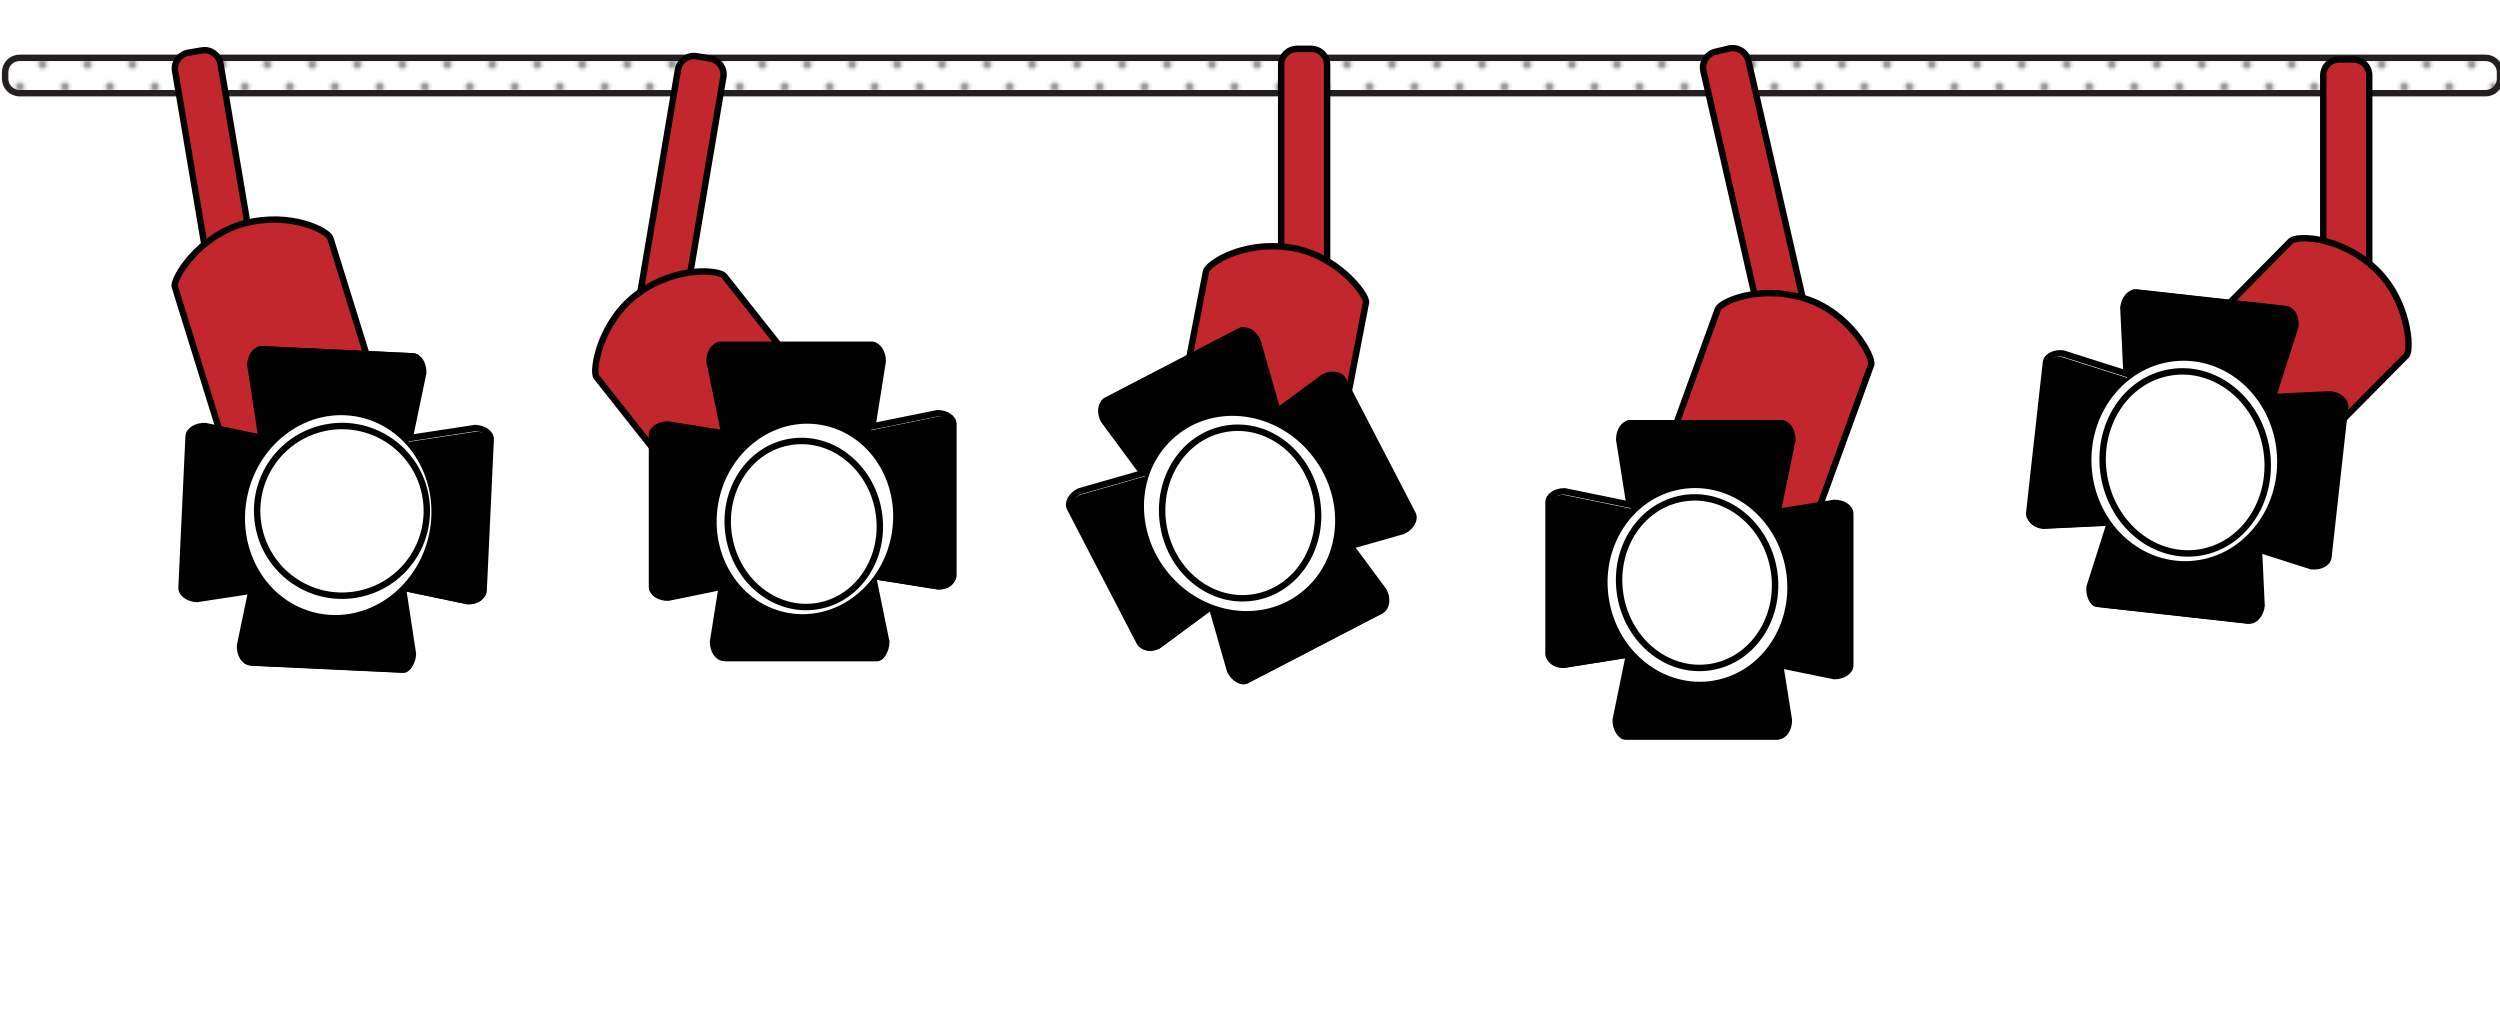 <svg xmlns="http://www.w3.org/2000/svg" xmlns:xlink="http://www.w3.org/1999/xlink" x="0" y="0" version="1.1" viewBox="0 0 778 315.5" xml:space="preserve" style="enable-background:new 0 0 778 315.5"><style type="text/css">.st0{fill:none}.st1{fill:#666}.st2{fill:#999}.st3{display:none}.st4{display:inline}.st5{fill:#fff}.st6{opacity:.46}.st7{fill:url(#New_Pattern_Swatch_23)}.st8,.st9{fill:none;stroke:#000;stroke-width:5;stroke-linecap:round;stroke-linejoin:round;stroke-miterlimit:10}.st9{fill:#c1272d}.st10{fill:url(#SVGID_1_)}.st11{fill:url(#SVGID_2_)}.st12{fill:url(#SVGID_3_)}.st13{fill:#fff;stroke:#000;stroke-width:5;stroke-linecap:round;stroke-linejoin:round;stroke-miterlimit:10}.st14,.st15{opacity:.49;fill:url(#SVGID_4_)}.st15{fill:url(#SVGID_5_)}.st16,.st17{opacity:.49;fill:url(#SVGID_6_)}.st17{fill:url(#SVGID_7_)}.st18{fill:url(#SVGID_8_);stroke:#000;stroke-width:5;stroke-linecap:round;stroke-linejoin:round;stroke-miterlimit:10}.st19{fill:#bf2121}.st20{opacity:.49}.st21{fill:url(#SVGID_9_)}.st22{fill:#fff;stroke-width:2}.st22,.st23,.st24{stroke:#231f20;stroke-linecap:round;stroke-miterlimit:10}.st23{fill:none;stroke-width:9}.st24{fill:url(#New_Pattern_Swatch_44);stroke-width:2}.st25,.st26{stroke:#000;stroke-width:2}.st25,.st26,.st27,.st28,.st29,.st30,.st31{stroke-miterlimit:10}.st25{fill:#c1272d;stroke-linecap:round}.st26,.st27,.st28,.st29,.st30{fill:#fff}.st27{stroke-width:10;stroke-linecap:round}.st27,.st28{stroke:#fff}.st28,.st29,.st30,.st31{stroke-linecap:round}.st28{stroke-width:8}.st29{stroke:#000;stroke-width:2}.st30{stroke:#fff;stroke-width:7}.st31{fill:none;stroke:#000;stroke-width:2}.st32{display:none;opacity:.26}.st33{display:inline;fill:url(#New_Pattern_Swatch_23)}</style><pattern id="New_Pattern_Swatch_23" width="10" height="10" x="-147.8" y="-15" patternUnits="userSpaceOnUse" viewBox="0 -10 10 10" style="overflow:visible"><g><rect width="10" height="10" y="-10" class="st0"/><circle cx="5" cy="-5" r="1" class="st1"/><path d="M10-9v-1H9C9-9.4,9.4-9,10-9z" class="st1"/><path d="M1-10H0v1h0C0.6-9,1-9.4,1-10z" class="st1"/><path d="M10-1C9.4-1,9-0.6,9,0h1V-1z" class="st1"/><path d="M0-1L0-1l0,1h1C1-0.6,0.6-1,0-1z" class="st1"/></g></pattern><pattern id="New_Pattern_Swatch_44" width="14" height="14" x="-147.8" y="-15" patternUnits="userSpaceOnUse" viewBox="0 -14 14 14" style="overflow:visible"><g><rect width="14" height="14" y="-14" class="st0"/><circle cx="7" cy="-7" r="1.4" class="st2"/><path d="M14-12.6V-14h-1.4C12.6-13.2,13.2-12.6,14-12.6z" class="st2"/><path d="M1.4-14H0v1.4h0C0.8-12.6,1.4-13.2,1.4-14z" class="st2"/><path d="M14-1.4c-0.8,0-1.4,0.6-1.4,1.4H14V-1.4z" class="st2"/><path d="M0-1.4L0-1.4L0,0h1.4C1.4-0.8,0.8-1.4,0-1.4z" class="st2"/></g></pattern><g id="Layer_1" class="st3"><g class="st4"><g><rect width="1024" height="1280" x="-147.8" y="-15" class="st5"/><path d="M875.2-14v1278h-1022V-14H875.2 M876.2-15h-1024v1280h1024V-15L876.2-15z" class="st5"/></g></g><g class="st4"><g class="st6"><rect width="1024" height="1280" x="-147.8" y="-15" class="st7"/></g></g><g class="st4"><g><rect width="1024" height="1280" x="-147.8" y="-15" class="st8"/><path d="M875.2-14v1278h-1022V-14H875.2 M876.2-15h-1024v1280h1024V-15L876.2-15z" class="st8"/></g></g></g><g id="Sign"><g><path d="M613.1,502.6l80.6,24.5c0,0,11.3-43.1,11.8-69.2c0.5-26.1-9.9-37.5-20.7-41.3c-11.3-3.9-23.3-4.8-39.2,18.9 C632.7,454.5,613.1,502.6,613.1,502.6z" class="st9"/><g><path d="M622.7,506c2.6-6.9,10.6-27.3,20.8-42.5c12.4-18.4,18.5-22.1,24.2-22.1c2,0,4.2,0.5,7.2,1.5 c1.3,0.4,2.5,0.8,3.7,1.2c8.7,2.7,14.5,4.5,14.1,25.7c-0.4,21.3-5.3,47.9-6.9,56.4L622.7,506z" class="st5"/><g><path d="M667.8,443.9c1.7,0,3.7,0.4,6.3,1.3c1.3,0.5,2.5,0.8,3.8,1.2c4.5,1.4,7.2,2.3,9,4.7c2.4,3.2,3.5,9.3,3.3,18.6 c-0.4,19.2-4.4,42.7-6.4,53.2L626,504.4c3.2-8.4,10.6-26.1,19.6-39.5C654.1,452.3,661.1,443.9,667.8,443.9 M667.8,438.9 c-7.5,0-14.4,5.5-26.3,23.2c-12.8,18.9-22,45.5-22,45.5l68.2,21.8c0,0,7-33.5,7.5-59.5s-8.6-25.6-19.4-29.3 C672.9,439.5,670.3,438.9,667.8,438.9L667.8,438.9z"/></g></g><g><pattern id="SVGID_1_" patternTransform="matrix(-0.319 -0.102 -0.305 0.952 -12146.69 -1120.386)" xlink:href="#New_Pattern_Swatch_44"/><path d="M622.7,506c2.6-6.9,10.6-27.3,20.8-42.5c12.4-18.4,18.5-22.1,24.2-22.1c2,0,4.2,0.5,7.2,1.5 c1.3,0.4,2.5,0.8,3.7,1.2c8.7,2.7,14.5,4.5,14.1,25.7c-0.4,21.3-5.3,47.9-6.9,56.4L622.7,506z" class="st10"/><g><path d="M667.8,443.9c1.7,0,3.7,0.4,6.3,1.3c1.3,0.5,2.5,0.8,3.8,1.2c4.5,1.4,7.2,2.3,9,4.7c2.4,3.2,3.5,9.3,3.3,18.6 c-0.4,19.2-4.4,42.7-6.4,53.2L626,504.4c3.2-8.4,10.6-26.1,19.6-39.5C654.1,452.3,661.1,443.9,667.8,443.9 M667.8,438.9 c-7.5,0-14.4,5.5-26.3,23.2c-12.8,18.9-22,45.5-22,45.5l68.2,21.8c0,0,7-33.5,7.5-59.5s-8.6-25.6-19.4-29.3 C672.9,439.5,670.3,438.9,667.8,438.9L667.8,438.9z"/></g></g></g><g><path d="M630.9,502.6l-80.6,24.5c0,0-11.3-43.1-11.8-69.2c-0.5-26.1,9.9-37.5,20.7-41.3c11.3-3.9,23.3-4.8,39.2,18.9 C611.2,454.5,630.9,502.6,630.9,502.6z" class="st9"/><g><path d="M558.2,526.1c-1.7-8.5-6.5-35.1-6.9-56.4c-0.4-21.3,5.3-23,14.1-25.7c1.2-0.4,2.4-0.7,3.7-1.2 c3-1,5.2-1.5,7.2-1.5c5.8,0,11.8,3.7,24.2,22.1c10.2,15.2,18.2,35.6,20.8,42.5L558.2,526.1z" class="st5"/><g><path d="M576.2,438.9v5c4.8,0,10.4,3.6,22.2,21c9.1,13.4,16.4,31.1,19.6,39.5l-57.8,18.5c-2-10.5-6-34-6.3-53.2 c-0.2-9.3,0.9-15.4,3.3-18.6c1.8-2.4,4.5-3.3,9-4.7c1.2-0.4,2.4-0.8,3.8-1.2c2.7-0.9,4.6-1.3,6.3-1.3L576.2,438.9 M576.2,438.9 c-2.5,0-5.1,0.6-8,1.6c-10.8,3.8-19.9,3.2-19.4,29.3s7.5,59.5,7.5,59.5l68.2-21.8c0,0-9.2-26.5-22-45.5 C590.6,444.4,583.7,438.9,576.2,438.9L576.2,438.9z"/></g></g><g><pattern id="SVGID_2_" patternTransform="matrix(0.319 -0.102 0.305 0.952 -2904.838 -1109.323)" xlink:href="#New_Pattern_Swatch_44"/><path d="M558.2,526.1c-1.7-8.5-6.5-35.1-6.9-56.4c-0.4-21.3,5.3-23,14.1-25.7c1.2-0.4,2.4-0.7,3.7-1.2 c3-1,5.2-1.5,7.2-1.5c5.8,0,11.8,3.7,24.2,22.1c10.2,15.2,18.2,35.6,20.8,42.5L558.2,526.1z" class="st11"/><g><path d="M576.2,438.9v5c4.8,0,10.4,3.6,22.2,21c9.1,13.4,16.4,31.1,19.6,39.5l-57.8,18.5c-2-10.5-6-34-6.3-53.2 c-0.2-9.3,0.9-15.4,3.3-18.6c1.8-2.4,4.5-3.3,9-4.7c1.2-0.4,2.4-0.8,3.8-1.2c2.7-0.9,4.6-1.3,6.3-1.3L576.2,438.9 M576.2,438.9 c-2.5,0-5.1,0.6-8,1.6c-10.8,3.8-19.9,3.2-19.4,29.3c0.5,26.1,7.5,59.5,7.5,59.5l68.2-21.8c0,0-9.2-26.5-22-45.5 C590.6,444.4,583.7,438.9,576.2,438.9L576.2,438.9z"/></g></g></g><g><path d="M577.2,510.6l84.2,0.6c0,0-1.4-44.5-8.3-69.7c-6.9-25.2-20.1-33.2-31.5-33.7c-12-0.6-23.7,2-32.3,29.3 C582.4,458.9,577.2,510.6,577.2,510.6z" class="st9"/><g><path d="M587.8,511.1c0.5-7.4,2.4-29.2,7.9-46.6c7.8-24.7,13-28.7,22.3-28.7c0.6,0,1.3,0,1.9,0 c1.3,0.1,2.6,0.1,3.8,0.1c9.1,0.1,15.1,0.2,20.8,20.7c5.6,20.5,8.5,47.4,9.3,56L587.8,511.1z" class="st5"/><g><path d="M618,438.2c0.6,0,1.2,0,1.8,0c1.4,0.1,2.7,0.1,3.9,0.1c4.7,0.1,7.5,0.2,10,2c3.2,2.4,6,7.9,8.4,16.9 c5.1,18.5,7.9,42.2,9,52.8l-60.7-1.4c0.7-9,2.7-28,7.6-43.4c3.8-11.9,7.1-19.2,10.4-23.1C611,439.2,613.5,438.2,618,438.2 M618,433.2c-10.7,0-16.6,4.8-24.7,30.5c-6.9,21.8-8.2,49.8-8.2,49.8l71.5,1.6c0,0-2.8-34.1-9.7-59.2 c-6.9-25.2-15.5-22.1-26.9-22.6C619.4,433.2,618.7,433.2,618,433.2L618,433.2z"/></g></g><g><pattern id="SVGID_3_" patternTransform="matrix(1 0 0 1 10 9)" xlink:href="#New_Pattern_Swatch_44"/><path d="M587.4,511.1c0.5-7.4,2.4-29.2,7.9-46.6c7.8-24.7,13-28.7,22.3-28.7c0.6,0,1.3,0,1.9,0 c1.3,0.1,2.6,0.1,3.8,0.1c9.1,0.1,15.1,0.2,20.8,20.7c5.6,20.5,8.5,47.4,9.3,56L587.4,511.1z" class="st12"/><g><path d="M617.7,438.2c0.6,0,1.2,0,1.8,0c1.4,0.1,2.7,0.1,3.9,0.1c4.7,0.1,7.5,0.2,10,2c3.2,2.4,6,7.9,8.4,16.9 c5.1,18.5,7.9,42.2,9,52.8l-60.7-1.4c0.7-9,2.7-28,7.6-43.4c3.8-11.9,7.1-19.2,10.4-23.1C610.6,439.2,613.1,438.2,617.7,438.2 M617.7,433.2c-10.7,0-16.6,4.8-24.7,30.5c-6.9,21.8-8.2,49.8-8.2,49.8l71.5,1.6c0,0-2.8-34.1-9.7-59.2 c-6.9-25.2-15.5-22.1-26.9-22.6C619,433.2,618.3,433.2,617.7,433.2L617.7,433.2z"/></g></g></g><g id="Left_Sign_Decorations"><path d="M572,580.4L459.6,454.8c0,0,51.1-102.5,111.6,68.4C593,584.9,572,580.4,572,580.4z" class="st13"/><path d="M541.7,574.7L395.3,467.3c0,0,25.8-111.6,124.4,40.6C555.4,562.9,541.7,574.7,541.7,574.7z" class="st13"/><path d="M517.2,581.2l-179.5-70.6c0,0-6.4-114.4,130.8,4.1C518.1,557.6,517.2,581.2,517.2,581.2z" class="st13"/><path d="M501.6,578.9l-212.9-24.5c0,0-32.9-109.7,128.2-26.4C475.1,558.1,501.6,578.9,501.6,578.9z" class="st13"/><pattern id="SVGID_4_" patternTransform="matrix(0.91 1.492167e-03 1.492167e-03 0.906 -662.853 -659.435)" xlink:href="#New_Pattern_Swatch_44"/><path d="M486.3,576.3l-193.7-22.5c0,0-30.1-99.5,116.6-23.7C462.2,557.4,486.3,576.3,486.3,576.3z" class="st14"/><path d="M499,578.9H261.6c0,0-59.4-53.7,119.9-26.5C446.2,562.3,499,578.9,499,578.9z" class="st13"/><pattern id="SVGID_5_" patternTransform="matrix(0.848 -1.564266e-02 -1.564266e-02 0.845 -1243.686 -1243.37)" xlink:href="#New_Pattern_Swatch_44"/><path d="M524.9,551.1l-122.5-88.4c0,0,23.7-94.7,104.9,32.3C536.7,541,524.9,551.1,524.9,551.1z" class="st15"/></g><g id="Right_Side_Decorations"><path d="M672.5,580L785,454.4c0,0-51.1-102.5-111.6,68.4C651.5,584.5,672.5,580,672.5,580z" class="st13"/><path d="M702.9,574.3l146.3-107.3c0,0-25.8-111.6-124.4,40.6C689.1,562.5,702.9,574.3,702.9,574.3z" class="st13"/><path d="M727.4,580.8l179.5-70.6c0,0,6.4-114.4-130.8,4.1C726.4,557.2,727.4,580.8,727.4,580.8z" class="st13"/><path d="M742.9,578.5L955.8,554c0,0,32.9-109.7-128.2-26.4C769.4,557.7,742.9,578.5,742.9,578.5z" class="st13"/><pattern id="SVGID_6_" patternTransform="matrix(-0.931 5.718965e-03 -5.718965e-03 0.916 -14591.835 -551.11)" xlink:href="#New_Pattern_Swatch_44"/><path d="M748.1,578.9l198.4-23.7c0,0,31.2-100.8-119.2-23.5C772.9,559.7,748.1,578.9,748.1,578.9z" class="st16"/><path d="M745.6,578.5h237.4c0,0,59.4-53.7-119.9-26.5C798.3,561.9,745.6,578.5,745.6,578.5z" class="st13"/><pattern id="SVGID_7_" patternTransform="matrix(-0.836 6.890945e-02 -6.890945e-02 0.853 -14298.749 -538.38)" xlink:href="#New_Pattern_Swatch_44"/><path d="M709.2,562.5l129.8-101.6c0,0-13.9-93.4-106.8,43.2C698.5,553.4,709.2,562.5,709.2,562.5z" class="st17"/></g><pattern id="SVGID_8_" patternTransform="matrix(1 0 0 1 10 9)" xlink:href="#New_Pattern_Swatch_44"/><path d="M747.3,581.2L495.5,580c0,0,7.3-44.5,29.6-69.5c22.3-25,62.4-32.7,96.5-33c35.9-0.3,70.6,2.6,94.5,30 C735.2,529.4,747.3,581.2,747.3,581.2z" class="st18"/><path d="M748.9,581.2L497.1,580c0,0,7.3-44.5,29.6-69.5c22.3-25,62.4-32.7,96.5-33c35.9-0.3,70.6,2.6,94.5,30 C736.8,529.4,748.9,581.2,748.9,581.2z" class="st13"/><g><path d="M515.7,581.5c3.2-9,13.5-35,31.2-54.8c17.6-19.7,37.3-21.2,63.3-21.2c1.8,0,3.7,0,5.6,0c2,0,3.9,0,6,0 c1.8,0,3.5,0,5.3,0c1.2,0,2.4,0,3.5,0c32.6,0,49.9,4.2,72.6,30.2c14.9,17.1,19.1,38.4,20.2,45.9H515.7z" class="st19"/><g><path d="M630.7,508c15.5,0,28.1,0.9,39.4,5.2c10.8,4.2,20.4,11.6,31.3,24.1c12.9,14.8,17.6,32.9,19.2,41.7H519.3 c4.1-10.8,13.9-33.2,29.5-50.7c16.9-18.9,35.3-20.3,61.4-20.3c1.8,0,3.7,0,5.6,0c2,0,3.9,0,6,0c1.8,0,3.5,0,5.3,0 C628.3,508,629.5,508,630.7,508L630.7,508 M630.7,503c-1.2,0-2.4,0-3.6,0c-1.8,0-3.6,0-5.3,0c-4,0-7.8,0-11.6,0 c-25.9,0-46.6,1.3-65.1,22c-22.3,25-32.9,59-32.9,59h214c0,0-2-28.1-21.1-50C682,507.5,664.2,503,630.7,503L630.7,503z"/></g></g><g class="st20"><pattern id="SVGID_9_" class="st20" patternTransform="matrix(1 0 0 1 10 9)" xlink:href="#New_Pattern_Swatch_44"/><path d="M253.3,797.5c-10.2,0-18.6-8.3-18.6-18.6V599.1c0-10.2,8.3-18.6,18.6-18.6h735.8c10.2,0,18.6,8.3,18.6,18.6 v179.8c0,10.2-8.3,18.6-18.6,18.6H253.3z" class="st21"/><path d="M989.1,583c8.9,0,16.1,7.2,16.1,16.1v179.8c0,8.9-7.2,16.1-16.1,16.1H253.3c-8.9,0-16.1-7.2-16.1-16.1V599.1 c0-8.9,7.2-16.1,16.1-16.1H989.1 M989.1,578H253.3c-11.6,0-21.1,9.4-21.1,21.1v179.8c0,11.6,9.4,21.1,21.1,21.1h735.8 c11.6,0,21.1-9.4,21.1-21.1V599.1C1010.2,587.4,1000.8,578,989.1,578L989.1,578z"/></g><g><path d="M299.1,760.5c-10.2,0-18.6-8.3-18.6-18.6V636.1c0-10.2,8.3-18.6,18.6-18.6h647c10.2,0,18.6,8.3,18.6,18.6 v105.8c0,10.2-8.3,18.6-18.6,18.6H299.1z" class="st19"/><path d="M946.1,620c8.9,0,16.1,7.2,16.1,16.1v105.8c0,8.9-7.2,16.1-16.1,16.1h-647c-8.9,0-16.1-7.2-16.1-16.1V636.1 c0-8.9,7.2-16.1,16.1-16.1H946.1 M946.1,615h-647c-11.6,0-21.1,9.4-21.1,21.1v105.8c0,11.6,9.4,21.1,21.1,21.1h647 c11.6,0,21.1-9.4,21.1-21.1V636.1C967.2,624.4,957.8,615,946.1,615L946.1,615z"/></g><g><path d="M990.9,583.9c8.9,0,16.1,7.2,16.1,16.1v179.8c0,8.9-7.2,16.1-16.1,16.1H255.1c-8.9,0-16.1-7.2-16.1-16.1V600 c0-8.9,7.2-16.1,16.1-16.1H990.9 M990.9,578.9H255.1c-11.6,0-21.1,9.4-21.1,21.1v179.8c0,11.6,9.4,21.1,21.1,21.1h735.8 c11.6,0,21.1-9.4,21.1-21.1V600C1012,588.3,1002.6,578.9,990.9,578.9L990.9,578.9z"/></g></g><g id="Left_Lights"><g><ellipse cx="985.9" cy="761" class="st22" rx="8.3" ry="8.5"/><ellipse cx="985.9" cy="729" class="st22" rx="8.3" ry="8.5"/><ellipse cx="985.9" cy="697" class="st22" rx="8.3" ry="8.5"/><ellipse cx="985.9" cy="665" class="st22" rx="8.3" ry="8.5"/><ellipse cx="985.9" cy="633" class="st22" rx="8.3" ry="8.5"/><ellipse cx="977.9" cy="605" class="st22" rx="8.3" ry="8.5"/><g><ellipse cx="783.9" cy="780.4" class="st22" rx="8.3" ry="8.5" transform="matrix(7.556108e-03 -1 1 7.556108e-03 -2.412 1558.361)"/><ellipse cx="815.9" cy="780.6" class="st22" rx="8.3" ry="8.5" transform="matrix(7.556108e-03 -1 1 7.556108e-03 29.104 1590.599)"/><ellipse cx="847.9" cy="780.9" class="st22" rx="8.3" ry="8.5" transform="matrix(7.556108e-03 -1 1 7.556108e-03 60.619 1622.837)"/><ellipse cx="879.9" cy="781.1" class="st22" rx="8.3" ry="8.5" transform="matrix(7.556108e-03 -1 1 7.556108e-03 92.135 1655.075)"/><ellipse cx="911.9" cy="781.4" class="st22" rx="8.3" ry="8.5" transform="matrix(7.556108e-03 -1 1 7.556108e-03 123.65 1687.313)"/><ellipse cx="943.9" cy="781.6" class="st22" rx="8.3" ry="8.5" transform="matrix(7.556108e-03 -1 1 7.556108e-03 155.166 1719.552)"/><ellipse cx="969.9" cy="780.6" class="st22" rx="8.3" ry="8.5" transform="matrix(7.556108e-03 -1 1 7.556108e-03 181.969 1744.558)"/><ellipse cx="589.9" cy="779.4" class="st22" rx="8.3" ry="8.5" transform="matrix(7.556108e-03 -1 1 7.556108e-03 -193.946 1363.374)"/><ellipse cx="621.9" cy="779.6" class="st22" rx="8.3" ry="8.5" transform="matrix(7.556108e-03 -1 1 7.556108e-03 -162.431 1395.612)"/><ellipse cx="653.9" cy="779.9" class="st22" rx="8.3" ry="8.5" transform="matrix(7.556108e-03 -1 1 7.556108e-03 -130.915 1427.85)"/><ellipse cx="685.9" cy="780.1" class="st22" rx="8.3" ry="8.5" transform="matrix(7.556108e-03 -1 1 7.556108e-03 -99.4 1460.088)"/><ellipse cx="717.9" cy="780.4" class="st22" rx="8.3" ry="8.5" transform="matrix(7.556108e-03 -1 1 7.556108e-03 -67.884 1492.326)"/><ellipse cx="749.9" cy="780.6" class="st22" rx="8.3" ry="8.5" transform="matrix(7.556108e-03 -1 1 7.556108e-03 -36.368 1524.565)"/><ellipse cx="398.9" cy="779.4" class="st22" rx="8.3" ry="8.5" transform="matrix(7.556108e-03 -1 1 7.556108e-03 -383.503 1172.379)"/><ellipse cx="430.9" cy="779.6" class="st22" rx="8.3" ry="8.5" transform="matrix(7.556108e-03 -1 1 7.556108e-03 -351.987 1204.617)"/><ellipse cx="462.9" cy="779.9" class="st22" rx="8.3" ry="8.5" transform="matrix(7.556108e-03 -1 1 7.556108e-03 -320.472 1236.856)"/><ellipse cx="494.9" cy="780.1" class="st22" rx="8.3" ry="8.5" transform="matrix(7.556108e-03 -1 1 7.556108e-03 -288.956 1269.094)"/><ellipse cx="526.9" cy="780.4" class="st22" rx="8.3" ry="8.5" transform="matrix(7.556108e-03 -1 1 7.556108e-03 -257.441 1301.332)"/><ellipse cx="558.9" cy="780.6" class="st22" rx="8.3" ry="8.5" transform="matrix(7.556108e-03 -1 1 7.556108e-03 -225.925 1333.57)"/><ellipse cx="300.9" cy="779.1" class="st22" rx="8.3" ry="8.5" transform="matrix(7.556108e-03 -1 1 7.556108e-03 -480.49 1074.107)"/><ellipse cx="332.9" cy="779.4" class="st22" rx="8.3" ry="8.5" transform="matrix(7.556108e-03 -1 1 7.556108e-03 -448.975 1106.345)"/><ellipse cx="364.9" cy="779.6" class="st22" rx="8.3" ry="8.5" transform="matrix(7.556108e-03 -1 1 7.556108e-03 -417.459 1138.583)"/></g><ellipse cx="257.9" cy="761" class="st22" rx="8.3" ry="8.5"/><ellipse cx="269.9" cy="780" class="st22" rx="8.3" ry="8.5"/><ellipse cx="257.9" cy="729" class="st22" rx="8.3" ry="8.5"/><ellipse cx="257.9" cy="697" class="st22" rx="8.3" ry="8.5"/><ellipse cx="257.9" cy="665" class="st22" rx="8.3" ry="8.5"/><ellipse cx="257.9" cy="633" class="st22" rx="8.3" ry="8.5"/><ellipse cx="265.9" cy="605" class="st22" rx="8.3" ry="8.5"/><g><ellipse cx="782.9" cy="601.4" class="st22" rx="8.3" ry="8.5" transform="matrix(7.556108e-03 -1 1 7.556108e-03 175.59 1379.713)"/><ellipse cx="814.9" cy="601.6" class="st22" rx="8.3" ry="8.5" transform="matrix(7.556108e-03 -1 1 7.556108e-03 207.106 1411.951)"/><ellipse cx="846.9" cy="601.9" class="st22" rx="8.3" ry="8.5" transform="matrix(7.556108e-03 -1 1 7.556108e-03 238.621 1444.19)"/><ellipse cx="878.9" cy="602.1" class="st22" rx="8.3" ry="8.5" transform="matrix(7.556108e-03 -1 1 7.556108e-03 270.137 1476.428)"/><ellipse cx="910.9" cy="602.4" class="st22" rx="8.3" ry="8.5" transform="matrix(7.556108e-03 -1 1 7.556108e-03 301.652 1508.666)"/><ellipse cx="942.9" cy="602.6" class="st22" rx="8.3" ry="8.5" transform="matrix(7.556108e-03 -1 1 7.556108e-03 333.168 1540.904)"/><ellipse cx="588.9" cy="600.4" class="st22" rx="8.3" ry="8.5" transform="matrix(7.556108e-03 -1 1 7.556108e-03 -15.944 1184.726)"/><ellipse cx="620.9" cy="600.6" class="st22" rx="8.3" ry="8.5" transform="matrix(7.556108e-03 -1 1 7.556108e-03 15.572 1216.965)"/><ellipse cx="652.9" cy="600.9" class="st22" rx="8.3" ry="8.5" transform="matrix(7.556108e-03 -1 1 7.556108e-03 47.087 1249.203)"/><ellipse cx="684.9" cy="601.1" class="st22" rx="8.3" ry="8.5" transform="matrix(7.556108e-03 -1 1 7.556108e-03 78.603 1281.441)"/><ellipse cx="716.9" cy="601.4" class="st22" rx="8.3" ry="8.5" transform="matrix(7.556108e-03 -1 1 7.556108e-03 110.118 1313.679)"/><ellipse cx="748.9" cy="601.6" class="st22" rx="8.3" ry="8.5" transform="matrix(7.556108e-03 -1 1 7.556108e-03 141.634 1345.917)"/><ellipse cx="397.9" cy="600.4" class="st22" rx="8.3" ry="8.5" transform="matrix(7.556108e-03 -1 1 7.556108e-03 -205.5 993.732)"/><ellipse cx="429.9" cy="600.6" class="st22" rx="8.3" ry="8.5" transform="matrix(7.556108e-03 -1 1 7.556108e-03 -173.985 1025.97)"/><ellipse cx="461.9" cy="600.9" class="st22" rx="8.3" ry="8.5" transform="matrix(7.556108e-03 -1 1 7.556108e-03 -142.469 1058.208)"/><ellipse cx="493.9" cy="601.1" class="st22" rx="8.3" ry="8.5" transform="matrix(7.556108e-03 -1 1 7.556108e-03 -110.954 1090.446)"/><ellipse cx="525.9" cy="601.4" class="st22" rx="8.3" ry="8.5" transform="matrix(7.556108e-03 -1 1 7.556108e-03 -79.438 1122.684)"/><ellipse cx="557.9" cy="601.6" class="st22" rx="8.3" ry="8.5" transform="matrix(7.556108e-03 -1 1 7.556108e-03 -47.923 1154.923)"/><ellipse cx="299.9" cy="600.1" class="st22" rx="8.3" ry="8.5" transform="matrix(7.556108e-03 -1 1 7.556108e-03 -302.488 895.459)"/><ellipse cx="331.9" cy="600.4" class="st22" rx="8.3" ry="8.5" transform="matrix(7.556108e-03 -1 1 7.556108e-03 -270.973 927.698)"/><ellipse cx="363.9" cy="600.6" class="st22" rx="8.3" ry="8.5" transform="matrix(7.556108e-03 -1 1 7.556108e-03 -239.457 959.936)"/></g></g><path d="M774.2,24" class="st23"/><path d="M4.2,20" class="st23"/><path d="M773.5,29H6.1c-2.5,0-4.5-2-4.5-4.5v-2c0-2.5,2-4.5,4.5-4.5h767.4c2.5,0,4.5,2,4.5,4.5v2 C778,27,776,29,773.5,29z" class="st24"/><g id="Light_1"><path d="M732.3,106H728c-2.8,0-5-2.2-5-5V23.5c0-2.8,2.2-5,5-5h4.3c2.8,0,5,2.2,5,5V101 C737.3,103.8,735,106,732.3,106z" class="st25"/><path d="M690.6,163.2l-29.6-29.3c-1.8-1.7-1.9-4.5-0.2-6.2L712.9,75c1.6-1.7,14.6-1.8,25.7,8.1 c11.1,9.9,11.9,25.8,10.3,27.5l-52.2,52.7C695.1,165,692.3,164.9,690.6,163.2z" class="st25"/><path d="M702,140.2l-39.3-4.4l-1.9-40.1c0.3-2.7,2.1-4.8,3.9-4.6l46.8,5.2c1.9,0.2,3.1,2.6,2.8,5.3L702,140.2z" class="st26"/><path d="M680.6,122.3l-4.4,39.3l-40.1,1.9c-2.7-0.3-4.8-2.1-4.6-3.9l5.2-46.8c0.2-1.9,2.6-3.1,5.3-2.8L680.6,122.3z" class="st26"/><path d="M662.6,144l39.3,4.4l1.9,40.1c-0.3,2.7-2.1,4.8-3.9,4.6l-46.8-5.2c-1.9-0.2-3.1-2.6-2.8-5.3L662.6,144z" class="st26"/><path d="M680.7,163.9l4.4-39.3l40.1-1.9c2.7,0.3,4.8,2.1,4.6,3.9l-5.2,46.8c-0.2,1.9-2.6,3.1-5.3,2.8L680.7,163.9z" class="st26"/><path d="M702.1,139.1l-39.3-4.4l-1.9-40.1c0.3-2.7,2.1-4.8,3.9-4.6l46.8,5.2c1.9,0.2,3.1,2.6,2.8,5.3L702.1,139.1z"/><path d="M680.2,123.4l-4.4,39.3l-40.1,1.9c-2.7-0.3-4.8-2.1-4.6-3.9l5.2-46.8c0.2-1.9,2.6-3.1,5.3-2.8L680.2,123.4z"/><path d="M662,145l39.3,4.4l1.9,40.1c-0.3,2.7-2.1,4.8-3.9,4.6l-46.8-5.2c-1.9-0.2-3.1-2.6-2.8-5.3L662,145z"/><path d="M680.7,163.9l4.4-39.3l40.1-1.9c2.7,0.3,4.8,2.1,4.6,3.9l-5.2,46.8c-0.2,1.9-2.6,3.1-5.3,2.8L680.7,163.9z"/><ellipse cx="680" cy="143.5" class="st27" rx="23.9" ry="26.2" transform="matrix(0.998 -5.710340e-02 5.710340e-02 0.998 -7.083 39.066)"/></g><g id="Light_1_1_"><path d="M73.2,102.7l4.2-0.7c2.7-0.5,4.6-3.1,4.1-5.8L68.6,19.8c-0.5-2.7-3.1-4.6-5.8-4.1l-4.2,0.7 c-2.7,0.5-4.6,3.1-4.1,5.8l12.9,76.4C67.9,101.3,70.4,103.2,73.2,102.7z" class="st25"/><path d="M82,162.7l39.8-12.4c2.4-0.7,3.7-3.2,3-5.4l-22-70.8c-0.7-2.2-12.1-8.3-26.6-4.6 c-14.4,3.7-22.5,17.4-21.8,19.7l22,70.8C77.1,162.2,79.6,163.4,82,162.7z" class="st25"/><path d="M84,153.5l39.5,1.9l8.2-39.3c0.1-2.7-1.3-5.1-3.2-5.2l-47-2.2c-1.9-0.1-3.5,2.1-3.6,4.8L84,153.5z" class="st26"/><path d="M107.9,139.3l-1.9,39.5l39.3,8.2c2.7,0.1,5.1-1.3,5.2-3.2l2.2-47c0.1-1.9-2.1-3.5-4.8-3.6L107.9,139.3z" class="st26"/><path d="M122.4,163.5l-39.5-1.9l-8.2,39.3c-0.1,2.7,1.3,5.1,3.2,5.2l47,2.2c1.9,0.1,3.5-2.1,3.6-4.8L122.4,163.5z" class="st26"/><path d="M101.3,180.3l1.9-39.5l-39.3-8.2c-2.7-0.1-5.1,1.3-5.2,3.2l-2.2,47c-0.1,1.9,2.1,3.5,4.8,3.6L101.3,180.3z" class="st26"/><path d="M84.1,152.5l39.5,1.9l8.2-39.3c0.1-2.7-1.3-5.1-3.2-5.2l-47-2.2c-1.9-0.1-3.5,2.1-3.6,4.8L84.1,152.5z"/><path d="M108.2,140.4l-1.9,39.5l39.3,8.2c2.7,0.1,5.1-1.3,5.2-3.2l2.2-47c0.1-1.9-2.1-3.5-4.8-3.6L108.2,140.4z"/><path d="M122.8,164.6l-39.5-1.9L75.2,202c-0.1,2.7,1.3,5.1,3.2,5.2l47,2.2c1.9,0.1,3.5-2.1,3.6-4.8L122.8,164.6z"/><path d="M101.3,180.3l1.9-39.5l-39.3-8.2c-2.7-0.1-5.1,1.3-5.2,3.2l-2.2,47c-0.1,1.9,2.1,3.5,4.8,3.6L101.3,180.3z"/><ellipse cx="105.2" cy="160.3" class="st27" rx="26.2" ry="23.9" transform="matrix(0.213 -0.977 0.977 0.213 -73.767 228.937)"/></g><g id="Light_1_2_"><path d="M557.6,100.5l-4.2,1c-2.7,0.6-5.4-1.1-6-3.8l-17.3-75.6c-0.6-2.7,1.1-5.4,3.8-6l4.2-1c2.7-0.6,5.4,1.1,6,3.8 l17.3,75.6C562,97.2,560.3,99.9,557.6,100.5z" class="st25"/><path d="M551.3,185.6l-39.2-14.2c-2.3-0.8-3.6-3.3-2.8-5.5l25.3-69.7c0.8-2.2,12.5-7.7,26.8-3.4s21.7,18.5,20.9,20.7 L557,183.1C556.2,185.3,553.6,186.4,551.3,185.6z" class="st25"/><path d="M549.7,176.4h-39.5l-6.3-39.6c0-2.8,1.5-5,3.4-5h47.1c1.9,0,3.4,2.2,3.4,5L549.7,176.4z" class="st26"/><path d="M526.5,161v39.5l-39.6,6.3c-2.8,0-5-1.5-5-3.4v-47.1c0-1.9,2.2-3.4,5-3.4L526.5,161z" class="st26"/><path d="M510.9,184.5h39.5l6.3,39.6c0,2.8-1.5,5-3.4,5h-47.1c-1.9,0-3.4-2.2-3.4-5L510.9,184.5z" class="st26"/><path d="M531.2,202.3v-39.5l39.6-6.3c2.8,0,5,1.5,5,3.4v47.1c0,1.9-2.2,3.4-5,3.4L531.2,202.3z" class="st26"/><path d="M549.7,175.3h-39.5l-6.3-39.6c0-2.8,1.5-5,3.4-5h47.1c1.9,0,3.4,2.2,3.4,5L549.7,175.3z"/><path d="M526.2,162.1v39.5l-39.6,6.3c-2.8,0-5-1.5-5-3.4v-47.1c0-1.9,2.2-3.4,5-3.4L526.2,162.1z"/><path d="M510.5,185.6H550l6.3,39.6c0,2.8-1.5,5-3.4,5h-47.1c-1.9,0-3.4-2.2-3.4-5L510.5,185.6z"/><path d="M531.2,202.3v-39.5l39.6-6.3c2.8,0,5,1.5,5,3.4v47.1c0,1.9-2.2,3.4-5,3.4L531.2,202.3z"/><ellipse cx="528.2" cy="182.1" class="st28" rx="23.9" ry="26.2" transform="matrix(0.986 -0.167 0.167 0.986 -22.973 90.686)"/><ellipse cx="528.1" cy="181.4" class="st29" rx="24.2" ry="26.6" transform="matrix(0.986 -0.167 0.167 0.986 -22.866 90.659)"/></g><g id="Light_1_3_"><path d="M202.2,103.8l4.2,0.7c2.7,0.5,5.3-1.4,5.8-4.1L225.1,24c0.5-2.7-1.4-5.3-4.1-5.8l-4.2-0.7 c-2.7-0.5-5.3,1.4-5.8,4.1l-12.9,76.4C197.6,100.8,199.5,103.4,202.2,103.8z" class="st25"/><path d="M237.8,176.1l32.7-25.9c1.9-1.5,2.3-4.3,0.9-6.1l-46-58.2c-1.4-1.8-14.3-3.4-26.5,5.2s-14.7,24.4-13.3,26.2 l46,58.2C233,177.4,235.8,177.6,237.8,176.1z" class="st25"/><path d="M228.9,152h39.5l6.3-39.6c0-2.8-1.5-5-3.4-5h-47.1c-1.9,0-3.4,2.2-3.4,5L228.9,152z" class="st26"/><path d="M252.1,136.6v39.5l39.6,6.3c2.8,0,5-1.5,5-3.4V132c0-1.9-2.2-3.4-5-3.4L252.1,136.6z" class="st26"/><path d="M267.7,160.1h-39.5l-6.3,39.6c0,2.8,1.5,5,3.4,5h47.1c1.9,0,3.4-2.2,3.4-5L267.7,160.1z" class="st26"/><path d="M247.5,177.9v-39.5l-39.6-6.3c-2.8,0-5,1.5-5,3.4v47.1c0,1.9,2.2,3.4,5,3.4L247.5,177.9z" class="st26"/><path d="M228.9,150.9h39.5l6.3-39.6c0-2.8-1.5-5-3.4-5h-47.1c-1.9,0-3.4,2.2-3.4,5L228.9,150.9z"/><path d="M252.5,137.7v39.5l39.6,6.3c2.8,0,5-1.5,5-3.4v-47.1c0-1.9-2.2-3.4-5-3.4L252.5,137.7z"/><path d="M268.2,161.2h-39.5l-6.3,39.6c0,2.8,1.5,5,3.4,5h47.1c1.9,0,3.4-2.2,3.4-5L268.2,161.2z"/><path d="M247.5,177.9v-39.5l-39.6-6.3c-2.8,0-5,1.5-5,3.4v47.1c0,1.9,2.2,3.4,5,3.4L247.5,177.9z"/><ellipse cx="250.4" cy="161.5" class="st30" rx="26.2" ry="23.9" transform="matrix(0.167 -0.986 0.986 0.167 49.432 381.421)"/></g><ellipse cx="680" cy="144" class="st31" rx="25.6" ry="28.4" transform="matrix(0.986 -0.167 0.167 0.986 -14.498 115.479)"/><ellipse cx="250.1" cy="163.1" class="st29" rx="23.6" ry="25.9" transform="matrix(0.986 -0.167 0.167 0.986 -23.7 44.021)"/><ellipse cx="106.4" cy="159" class="st29" rx="26.4" ry="26.4" transform="matrix(0.986 -0.167 0.167 0.986 -25.038 19.976)"/><g id="Light_1_4_"><path d="M408,102.7h-4.3c-2.8,0-5-2.2-5-5V20.2c0-2.8,2.2-5,5-5h4.3c2.8,0,5,2.2,5,5v77.5 C413,100.4,410.7,102.7,408,102.7z" class="st25"/><path d="M405.7,170.2l-40.9-7.9c-2.4-0.5-4.1-2.7-3.6-5l14.1-72.8c0.4-2.3,11.1-9.6,25.9-7.5 c14.8,2,24.3,14.9,23.9,17.1l-14.1,72.8C410.4,169.2,408.1,170.7,405.7,170.2z" class="st25"/><path d="M402.4,144.8L367.3,163l-23.8-32.2c-1.3-2.4-0.9-5.1,0.7-6l41.8-21.7c1.7-0.9,4.1,0.4,5.3,2.9L402.4,144.8z" class="st26"/><path d="M374.7,141.8l18.2,35.1l-32.2,23.8c-2.4,1.3-5.1,0.9-6-0.7L333,158.2c-0.9-1.7,0.4-4.1,2.9-5.3L374.7,141.8z" class="st26"/><path d="M371.7,169.9l35.1-18.2l23.8,32.2c1.3,2.4,0.9,5.1-0.7,6l-41.8,21.7c-1.7,0.9-4.1-0.4-5.3-2.9L371.7,169.9z" class="st26"/><path d="M397.9,176.3l-18.2-35.1l32.2-23.8c2.4-1.3,5.1-0.9,6,0.7l21.7,41.8c0.9,1.7-0.4,4.1-2.9,5.3L397.9,176.3z" class="st26"/><path d="M401.9,143.8L366.8,162l-23.8-32.2c-1.3-2.4-0.9-5.1,0.7-6l41.8-21.7c1.7-0.9,4.1,0.4,5.3,2.9L401.9,143.8z"/><path d="M374.9,142.9l18.2,35.1l-32.2,23.8c-2.4,1.3-5.1,0.9-6-0.7l-21.7-41.8c-0.9-1.7,0.4-4.1,2.9-5.3L374.9,142.9z"/><path d="M371.8,171l35.1-18.2l23.8,32.2c1.3,2.4,0.9,5.1-0.7,6l-41.8,21.7c-1.7,0.9-4.1-0.4-5.3-2.9L371.8,171z"/><path d="M397.9,176.3l-18.2-35.1l32.2-23.8c2.4-1.3,5.1-0.9,6,0.7l21.7,41.8c0.9,1.7-0.4,4.1-2.9,5.3L397.9,176.3z"/><ellipse cx="385.9" cy="159.7" class="st27" rx="23.9" ry="26.2" transform="matrix(0.798 -0.602 0.602 0.798 -18.337 264.662)"/><ellipse cx="385.9" cy="159.7" class="st29" rx="24.2" ry="26.6" transform="matrix(0.986 -0.167 0.167 0.986 -21.237 66.632)"/></g></g><g id="Layer_4"><g class="st32"><path d="M65.4,359.5c-10.2,0-18.6-8.3-18.6-18.6V235.1c0-10.2,8.3-18.6,18.6-18.6h647c10.2,0,18.6,8.3,18.6,18.6 v105.8c0,10.2-8.3,18.6-18.6,18.6H65.4z" class="st33"/><path d="M712.4,219c8.9,0,16.1,7.2,16.1,16.1v105.8c0,8.9-7.2,16.1-16.1,16.1h-647c-8.9,0-16.1-7.2-16.1-16.1V235.1 c0-8.9,7.2-16.1,16.1-16.1H712.4 M712.4,214h-647c-11.6,0-21.1,9.4-21.1,21.1v105.8c0,11.6,9.4,21.1,21.1,21.1h647 c11.6,0,21.1-9.4,21.1-21.1V235.1C733.5,223.4,724,214,712.4,214L712.4,214z" class="st4"/></g></g></svg>